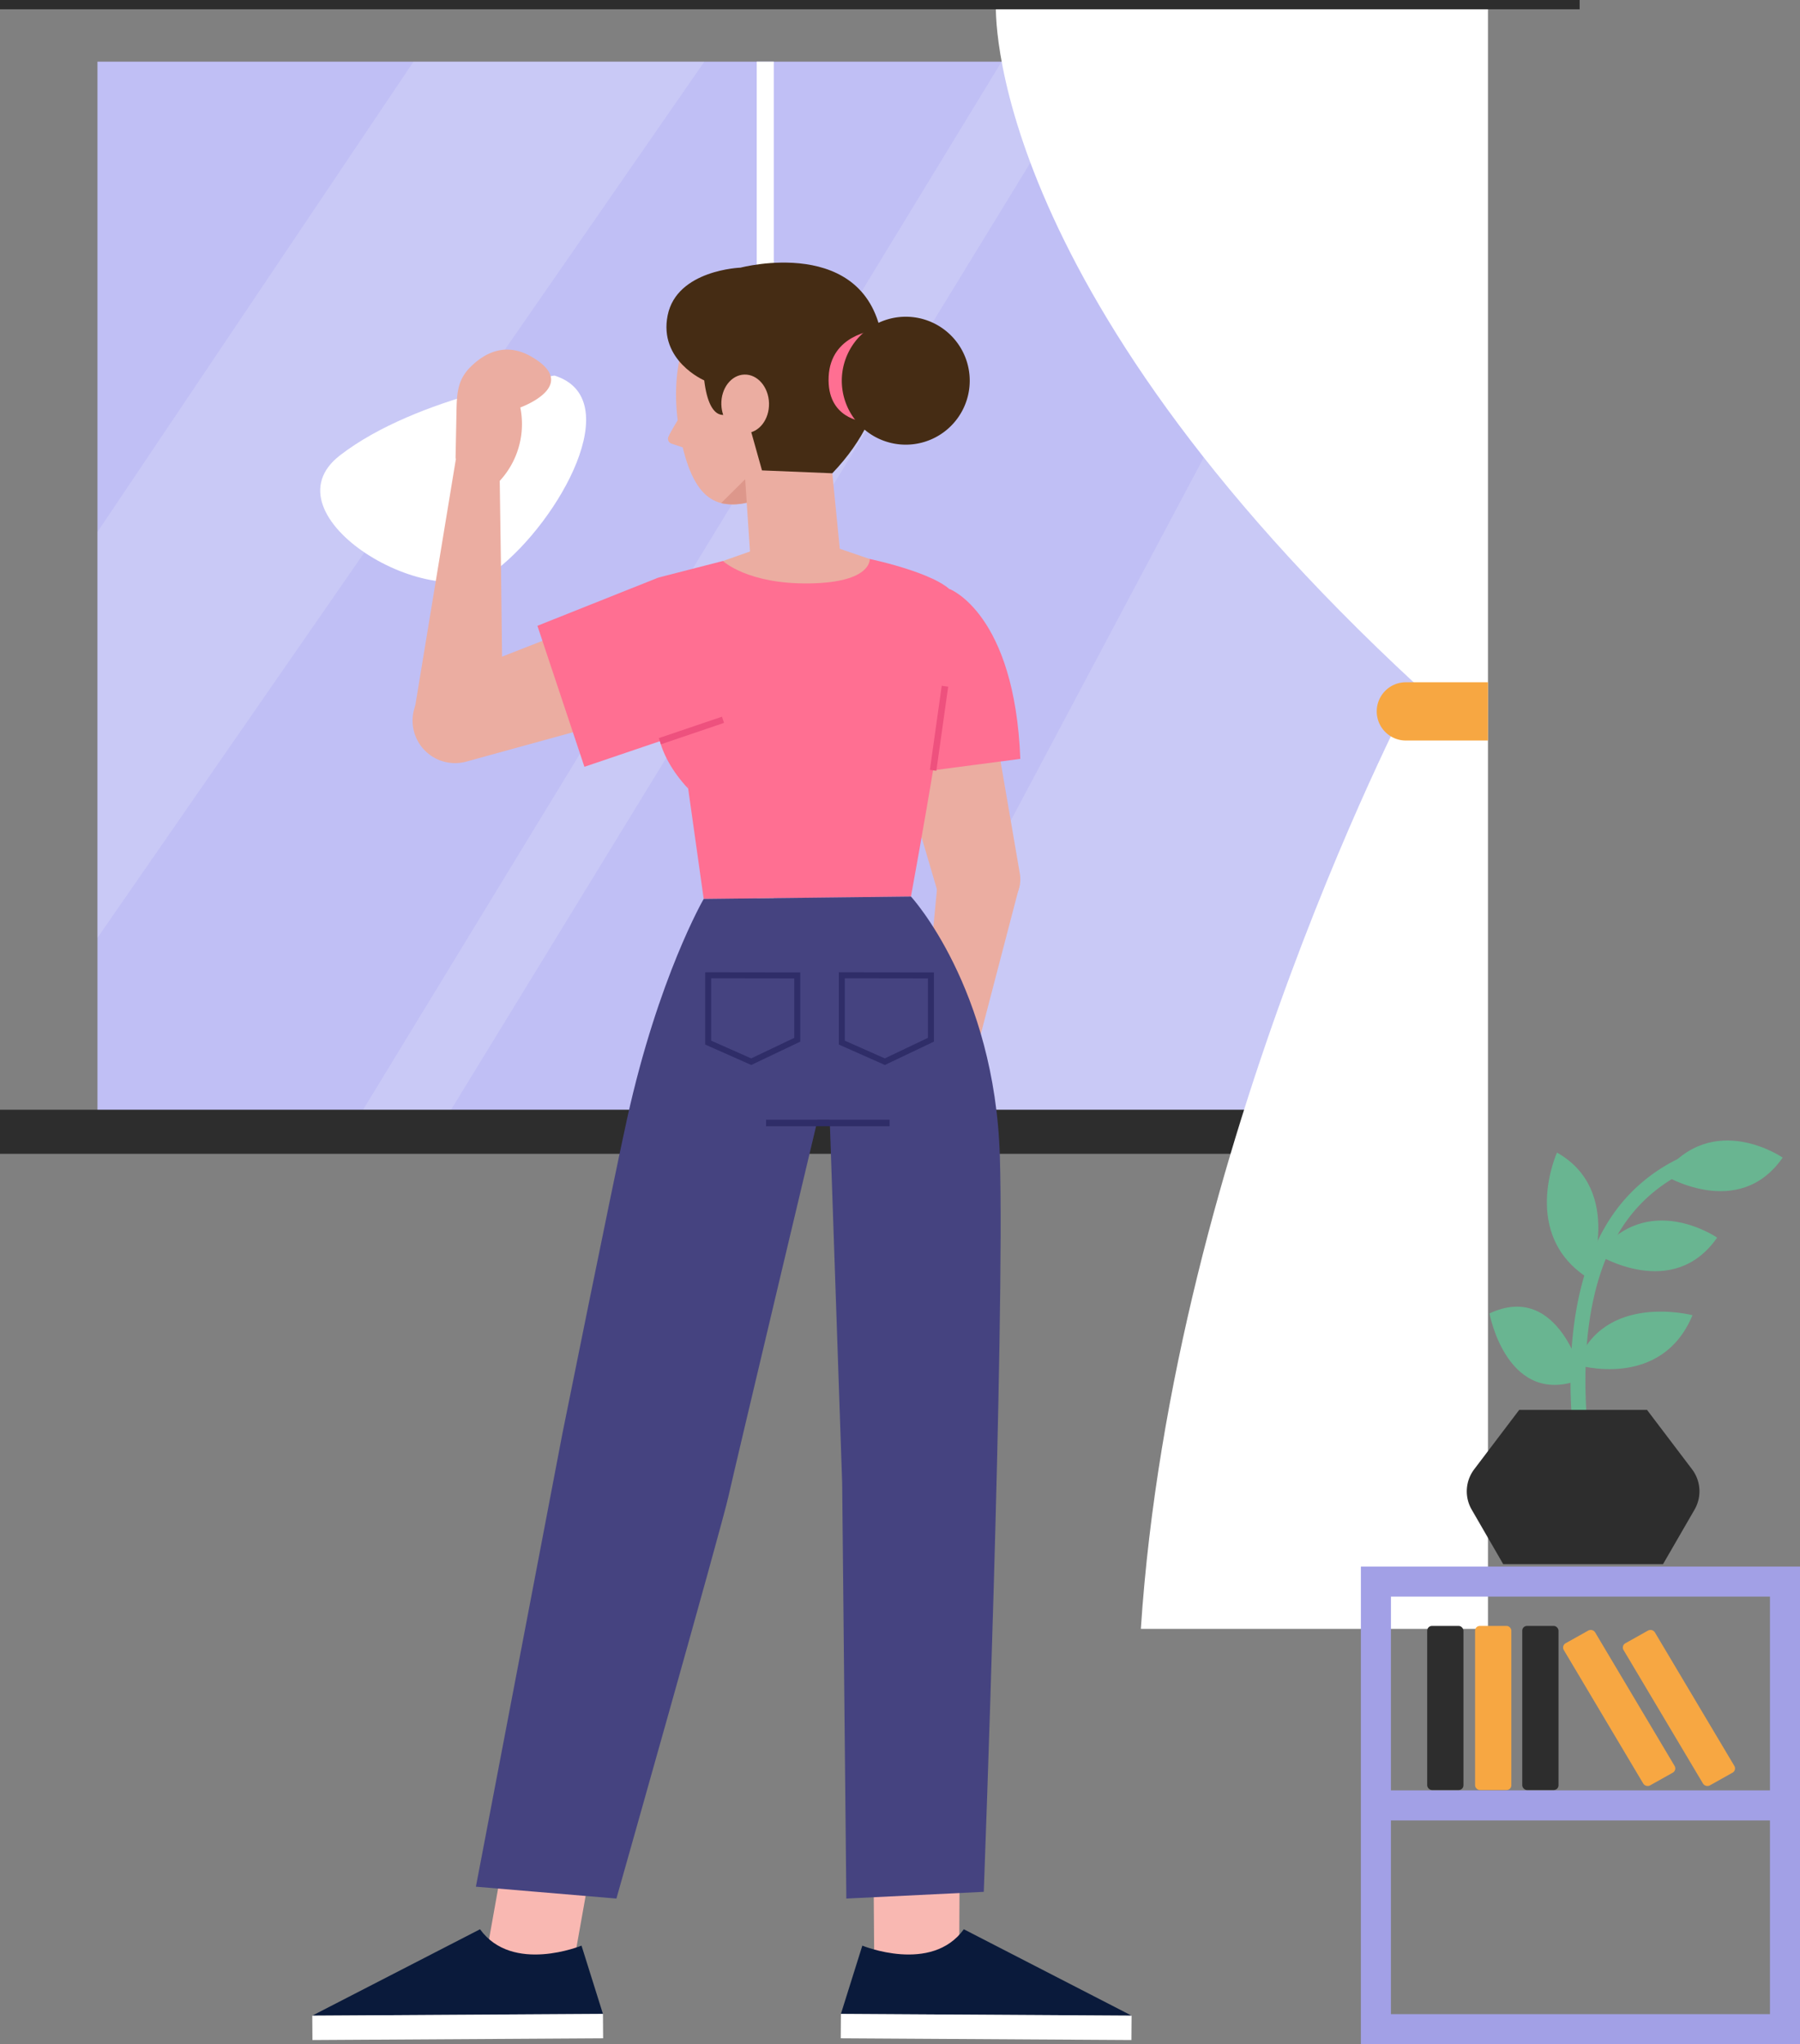 <svg xmlns="http://www.w3.org/2000/svg" width="206.541" height="234.571" viewBox="0 0 206.541 234.571">
  <rect x="0" y="0" width="206.541" height="234.571" fill="#808080" stroke="none"/>
  <g id="Group_4131" data-name="Group 4131" transform="translate(-459.534 -27.35)">
    <g id="Group_4032" data-name="Group 4032" transform="translate(459.534 27.883)">
      <g id="Group_4009" data-name="Group 4009">
        <g id="Group_4006" data-name="Group 4006" transform="translate(11.184 6.544)">
          <g id="Group_4005" data-name="Group 4005">
            <rect id="Rectangle_2193" data-name="Rectangle 2193" width="151.071" height="123.855" fill="#c0bff5"/>
            <path id="Path_4981" data-name="Path 4981" d="M505.861,33.772,469.6,87.736v46.569L539.234,33.772Z" transform="translate(-469.599 -33.772)" fill="#fff" opacity="0.15"/>
            <path id="Path_4982" data-name="Path 4982" d="M570.528,33.772,494.915,157.888H505L580.919,33.772Z" transform="translate(-466.784 -33.772)" fill="#fff" opacity="0.15"/>
            <path id="Path_4983" data-name="Path 4983" d="M612.152,33.772,546.206,157.888l65.945-.261Z" transform="translate(-461.081 -33.772)" fill="#fff" opacity="0.15"/>
          </g>
          <line id="Line_176" data-name="Line 176" y2="124.116" transform="translate(76.624)" fill="none" stroke="#fff" stroke-miterlimit="10" stroke-width="1.958"/>
        </g>
        <g id="Group_4008" data-name="Group 4008">
          <rect id="Rectangle_2194" data-name="Rectangle 2194" width="169.628" height="5.06" transform="translate(0 126.808)" fill="#2d2d2d"/>
          <g id="Group_4007" data-name="Group 4007" transform="translate(114.269)">
            <path id="Path_4984" data-name="Path 4984" d="M562.371,27.883c.031.03-1.778,31.783,48.262,78.062,0,0-27.941,52.336-31.627,108.318h39.832V27.883Z" transform="translate(-562.369 -27.883)" fill="#fff"/>
            <path id="Path_4985" data-name="Path 4985" d="M614.466,104.544H605.04A3.343,3.343,0,0,1,601.7,101.2h0a3.343,3.343,0,0,1,3.342-3.342h9.425Z" transform="translate(-557.995 -20.102)" fill="#f7a742"/>
          </g>
          <line id="Line_177" data-name="Line 177" x2="181.255" transform="translate(0 0)" fill="none" stroke="#2d2d2d" stroke-miterlimit="10" stroke-width="1.066"/>
        </g>
      </g>
      <g id="Group_4031" data-name="Group 4031" transform="translate(35.829 29.598)">
        <g id="Group_4021" data-name="Group 4021" transform="translate(0.92 9.987)">
          <g id="Group_4014" data-name="Group 4014" transform="translate(61.876 27.472)">
            <g id="Group_4011" data-name="Group 4011" transform="translate(0 32.947)">
              <g id="Group_4010" data-name="Group 4010">
                <path id="Path_4986" data-name="Path 4986" d="M556.692,117.88c-.156.831-2.564,27.674-2.564,27.674l4.91.1,7-26.808Z" transform="translate(-547.641 -117.88)" fill="#ebada1"/>
                <path id="Path_4987" data-name="Path 4987" d="M559.83,142.817l-.433,4.48c-.189,1.956-.287,3.439-1.957,4.737a5.909,5.909,0,0,1-7.063.651c-5.519-3.287,1.653-5.11,1.653-5.11s-.928-3.889,2.892-7.341Z" transform="translate(-548.29 -115.394)" fill="#ebada1"/>
              </g>
            </g>
            <g id="Group_4013" data-name="Group 4013" transform="translate(3.128)">
              <g id="Group_4012" data-name="Group 4012" transform="translate(0 13.297)">
                <path id="Path_4988" data-name="Path 4988" d="M556.837,121.289,551.105,101.8l11.944-1.6,3.321,19.334c.478,2.784-2.1,5.231-5.244,4.986h0A4.756,4.756,0,0,1,556.837,121.289Z" transform="translate(-551.105 -100.196)" fill="#ebada1"/>
              </g>
              <path id="Path_4989" data-name="Path 4989" d="M558.018,88.23s7.469,2.794,8.114,19.491l-12.365,1.622Z" transform="translate(-550.809 -88.23)" fill="#ff6f92"/>
            </g>
          </g>
          <g id="Group_4015" data-name="Group 4015" transform="translate(38.589 24.024)">
            <path id="Path_4990" data-name="Path 4990" d="M551.768,85.127s9.117,1.9,9.845,4.438-5.113,34.3-5.113,34.3l-23.781.273-5.19-36.88,7.4-1.9Z" transform="translate(-527.311 -85.127)" fill="#ff6f92"/>
            <line id="Line_178" data-name="Line 178" y1="9.649" x2="1.358" transform="translate(31.733 14.603)" fill="none" stroke="#ee517e" stroke-miterlimit="10" stroke-width="0.748"/>
            <path id="Path_4991" data-name="Path 4991" d="M530.082,95.213s-6.735,6.965.879,15.149Z" transform="translate(-527.333 -84.006)" fill="#ff6f92"/>
          </g>
          <g id="Group_4020" data-name="Group 4020">
            <g id="Group_4017" data-name="Group 4017" transform="translate(10.592 26.154)">
              <path id="Path_4992" data-name="Path 4992" d="M505.237,98.561l21.048-8.235,3.176,11.654-21.156,5.82a4.875,4.875,0,0,1-6.165-4.558h0A4.874,4.874,0,0,1,505.237,98.561Z" transform="translate(-502.138 -86.679)" fill="#ebada1"/>
              <g id="Group_4016" data-name="Group 4016" transform="translate(14.324)">
                <path id="Path_4993" data-name="Path 4993" d="M528.92,87.044l-13.891,5.539,5.393,16.179,15.9-5.393Z" transform="translate(-515.029 -87.044)" fill="#ff6f92"/>
                <line id="Line_179" data-name="Line 179" x1="7.242" y2="2.456" transform="translate(14.052 16.325)" fill="none" stroke="#ee517e" stroke-miterlimit="10" stroke-width="0.748"/>
              </g>
            </g>
            <g id="Group_4019" data-name="Group 4019">
              <path id="Path_4994" data-name="Path 4994" d="M519.471,66.187s-15.69,2.275-24.6,9.153,10.768,18.726,17.987,13.094S527.866,68.788,519.471,66.187Z" transform="translate(-492.606 -63.209)" fill="#fff"/>
              <g id="Group_4018" data-name="Group 4018" transform="translate(10.594)">
                <path id="Path_4995" data-name="Path 4995" d="M512.43,103.3c.094-.942-.336-29.117-.336-29.117l-4.908.212-5.046,30.639Z" transform="translate(-502.14 -62.319)" fill="#ebada1"/>
                <path id="Path_4996" data-name="Path 4996" d="M506.577,75.987l.1-5.043c.044-2.2.032-3.869,1.6-5.433,1.64-1.633,4.046-2.9,7-1.195,5.75,3.317-1.272,5.83-1.272,5.83a9.6,9.6,0,0,1-2.344,8.408Z" transform="translate(-501.647 -63.507)" fill="#ebada1"/>
              </g>
            </g>
          </g>
        </g>
        <g id="Group_4024" data-name="Group 4024" transform="translate(40.644)">
          <path id="Path_4997" data-name="Path 4997" d="M546.491,76.341l1.084,10.96-10.416-.263L536.4,75.691Z" transform="translate(-527.46 -52.165)" fill="#ebada1"/>
          <path id="Path_4998" data-name="Path 4998" d="M531.051,61.109s-2.75,4.485-1.27,12.338,4.356,8.912,8.719,7.627l4.118-6.306Z" transform="translate(-528.245 -53.787)" fill="#ebada1"/>
          <path id="Path_4999" data-name="Path 4999" d="M535.432,71.85s-2.118,1.316-2.744-3.812c0,0-5.252-2.261-4.193-7.476S536.86,55.1,536.86,55.1s14.511-3.863,16.27,8.355c0,0,1.69,7.487-5.745,15.241l-8.069-.33L537.5,71.884Z" transform="translate(-528.355 -54.519)" fill="#452c14"/>
          <g id="Group_4022" data-name="Group 4022" transform="translate(6.297 12.849)">
            <path id="Path_5000" data-name="Path 5000" d="M539.492,69.371c.047,1.855-1.139,3.388-2.649,3.427s-2.773-1.433-2.82-3.288,1.139-3.389,2.649-3.427S539.445,67.517,539.492,69.371Z" transform="translate(-534.022 -66.082)" fill="#ebada1"/>
          </g>
          <path id="Path_5001" data-name="Path 5001" d="M530.441,69.588c-.007.074-1.483,2.345-1.892,3.275a.589.589,0,0,0,.422.772l1.732.587Z" transform="translate(-528.338 -52.844)" fill="#ebada1"/>
          <path id="Path_5002" data-name="Path 5002" d="M546.645,83.785l4.383,1.5s.284,2.685-6.864,2.8-9.972-2.57-9.972-2.57l5.016-1.771Z" transform="translate(-527.706 -51.27)" fill="#ebada1"/>
          <g id="Group_4023" data-name="Group 4023" transform="translate(18.601 6.215)">
            <path id="Path_5003" data-name="Path 5003" d="M550.359,61.532s-5.026.449-5.255,5.3,3.962,5.138,3.962,5.138Z" transform="translate(-545.095 -59.955)" fill="#ff6f92"/>
            <path id="Path_5004" data-name="Path 5004" d="M546.5,66.7a7.34,7.34,0,1,0,8.053-6.549A7.341,7.341,0,0,0,546.5,66.7Z" transform="translate(-544.943 -60.113)" fill="#452c14"/>
          </g>
          <path id="Path_5005" data-name="Path 5005" d="M536.939,79.584l-.179-2.69L534,79.631A6.541,6.541,0,0,0,536.939,79.584Z" transform="translate(-527.727 -52.032)" fill="#dd978b"/>
        </g>
        <g id="Group_4030" data-name="Group 4030" transform="translate(0 72.748)">
          <g id="Group_4026" data-name="Group 4026" transform="translate(0 104.323)">
            <path id="Path_5006" data-name="Path 5006" d="M509.586,231.984l3.234-18.113,9.959,1.312-3.472,19.491-9.527-1.69Z" transform="translate(-489.798 -213.872)" fill="#f9b8b2"/>
            <g id="Group_4025" data-name="Group 4025" transform="translate(0 14.18)">
              <path id="Path_5007" data-name="Path 5007" d="M522.675,228.511s-7.924,3.259-11.646-1.878l-19.25,9.911,33.354-.2Z" transform="translate(-491.778 -226.633)" fill="#0a1a3b"/>
              <path id="Path_5008" data-name="Path 5008" d="M491.8,238.373l33.354-.2-.02-2.8-33.353.2Z" transform="translate(-491.778 -225.661)" fill="#fff"/>
            </g>
          </g>
          <g id="Group_4028" data-name="Group 4028" transform="translate(60.643 104.323)">
            <path id="Path_5009" data-name="Path 5009" d="M559.566,231.984l.092-18.113-9.959,1.312.147,19.491,9.527-1.69Z" transform="translate(-545.981 -213.872)" fill="#f9b8b2"/>
            <g id="Group_4027" data-name="Group 4027" transform="translate(0 14.18)">
              <path id="Path_5010" data-name="Path 5010" d="M548.827,228.511s7.924,3.259,11.646-1.878l19.251,9.911-33.354-.2Z" transform="translate(-546.351 -226.633)" fill="#0a1a3b"/>
              <path id="Path_5011" data-name="Path 5011" d="M579.706,238.373l-33.354-.2.02-2.8,33.353.2Z" transform="translate(-546.353 -225.661)" fill="#fff"/>
            </g>
          </g>
          <g id="Group_4029" data-name="Group 4029" transform="translate(18.78)">
            <path id="Path_5012" data-name="Path 5012" d="M558.6,119.988s9.617,10.456,10.2,29.827-1.846,84.38-1.846,84.38l-15.771.773-.478-47.684-1.426-41.65h-1.4s-9.449,39.7-10.229,43.208S524.8,234.968,524.8,234.968l-16.123-1.362,9.92-51.965s5.831-28.947,7.436-36.2c3.591-16.233,8.782-25.179,8.782-25.179Z" transform="translate(-508.679 -119.988)" fill="#454380"/>
            <line id="Line_180" data-name="Line 180" x2="14.168" transform="translate(33.296 25.984)" fill="none" stroke="#2f2d68" stroke-miterlimit="10" stroke-width="0.748"/>
            <path id="Path_5013" data-name="Path 5013" d="M532.661,128.118v7.725l4.939,2.19,5.286-2.517v-7.384Z" transform="translate(-506.012 -119.084)" fill="none" stroke="#2f2d68" stroke-miterlimit="10" stroke-width="0.686"/>
            <path id="Path_5014" data-name="Path 5014" d="M546.462,128.118v7.725l4.938,2.19,5.286-2.517v-7.384Z" transform="translate(-504.478 -119.084)" fill="none" stroke="#2f2d68" stroke-miterlimit="10" stroke-width="0.686"/>
          </g>
        </g>
      </g>
    </g>
    <g id="Group_4039" data-name="Group 4039" transform="translate(615.689 158.221)">
      <g id="Group_4038" data-name="Group 4038">
        <g id="Group_4035" data-name="Group 4035" transform="translate(12.151)">
          <g id="Group_4033" data-name="Group 4033" transform="translate(2.604)">
            <path id="Path_5015" data-name="Path 5015" d="M653.466,188.249a69.453,69.453,0,0,1-1.906-12.14c-.441-6.308-.136-15.247,3.823-22a19.405,19.405,0,0,1,12.474-9.231l.416,1.646a17.772,17.772,0,0,0-11.424,8.44c-7.183,12.261-1.8,32.642-1.745,32.847Z" transform="translate(-642.109 -144.213)" fill="#69b591"/>
            <path id="Path_5016" data-name="Path 5016" d="M653.767,169.7s-2.643-11.261-10.727-7.486C643.04,162.216,645.076,173.286,653.767,169.7Z" transform="translate(-643.04 -142.371)" fill="#69b591"/>
            <path id="Path_5017" data-name="Path 5017" d="M665.334,162.363s-10.243-2.692-13.288,5.693C652.046,168.056,661.725,171.044,665.334,162.363Z" transform="translate(-642.039 -142.314)" fill="#69b591"/>
            <path id="Path_5018" data-name="Path 5018" d="M653.786,159.989s4.106-10.066-3.658-14.461C650.128,145.528,645.827,154.988,653.786,159.989Z" transform="translate(-642.381 -144.14)" fill="#69b591"/>
            <path id="Path_5019" data-name="Path 5019" d="M654.2,156.456s8.631,5.376,13.72-1.95C667.923,154.505,659.916,148.988,654.2,156.456Z" transform="translate(-641.799 -143.36)" fill="#69b591"/>
            <path id="Path_5020" data-name="Path 5020" d="M660.969,148.192s8.631,5.376,13.72-1.95C674.689,146.241,666.681,140.724,660.969,148.192Z" transform="translate(-641.046 -144.279)" fill="#69b591"/>
          </g>
          <g id="Group_4034" data-name="Group 4034" transform="translate(0 30.912)">
            <path id="Path_5021" data-name="Path 5021" d="M666.544,178.915l-5.167-6.817H646.713l-5.166,6.817a4.188,4.188,0,0,0-.289,4.626l3.62,6.263h18.335l3.619-6.263A4.189,4.189,0,0,0,666.544,178.915Z" transform="translate(-640.696 -172.098)" fill="#2d2d2d"/>
          </g>
        </g>
        <g id="Group_4037" data-name="Group 4037" transform="translate(0 48.892)">
          <path id="Path_5022" data-name="Path 5022" d="M629.761,188.279v54.807h50.386V188.279Zm3.448,25.681V191.726H676.7V213.96Zm0,25.68V217.407H676.7v22.233Z" transform="translate(-629.761 -188.279)" fill="#a2a0e6"/>
          <g id="Group_4036" data-name="Group 4036" transform="translate(7.609 6.813)">
            <rect id="Rectangle_2195" data-name="Rectangle 2195" width="4.161" height="18.828" rx="0.541" fill="#2d2d2d"/>
            <rect id="Rectangle_2196" data-name="Rectangle 2196" width="4.161" height="18.828" rx="0.541" transform="translate(5.495)" fill="#f7a742"/>
            <rect id="Rectangle_2197" data-name="Rectangle 2197" width="4.161" height="18.828" rx="0.541" transform="translate(10.907)" fill="#2d2d2d"/>
            <path id="Path_5023" data-name="Path 5023" d="M663.222,211.206l-2.586,1.448a.6.6,0,0,1-.8-.209l-9.113-15.317a.561.561,0,0,1,.214-.779l2.586-1.449a.6.6,0,0,1,.8.209l9.113,15.318A.561.561,0,0,1,663.222,211.206Z" transform="translate(-635.049 -194.364)" fill="#f7a742"/>
            <path id="Path_5024" data-name="Path 5024" d="M669.391,211.206l-2.586,1.448a.6.6,0,0,1-.8-.209l-9.112-15.317a.561.561,0,0,1,.214-.779l2.586-1.449a.6.6,0,0,1,.8.209l9.113,15.318A.561.561,0,0,1,669.391,211.206Z" transform="translate(-634.363 -194.364)" fill="#f7a742"/>
          </g>
        </g>
      </g>
    </g>
  </g>
</svg>
